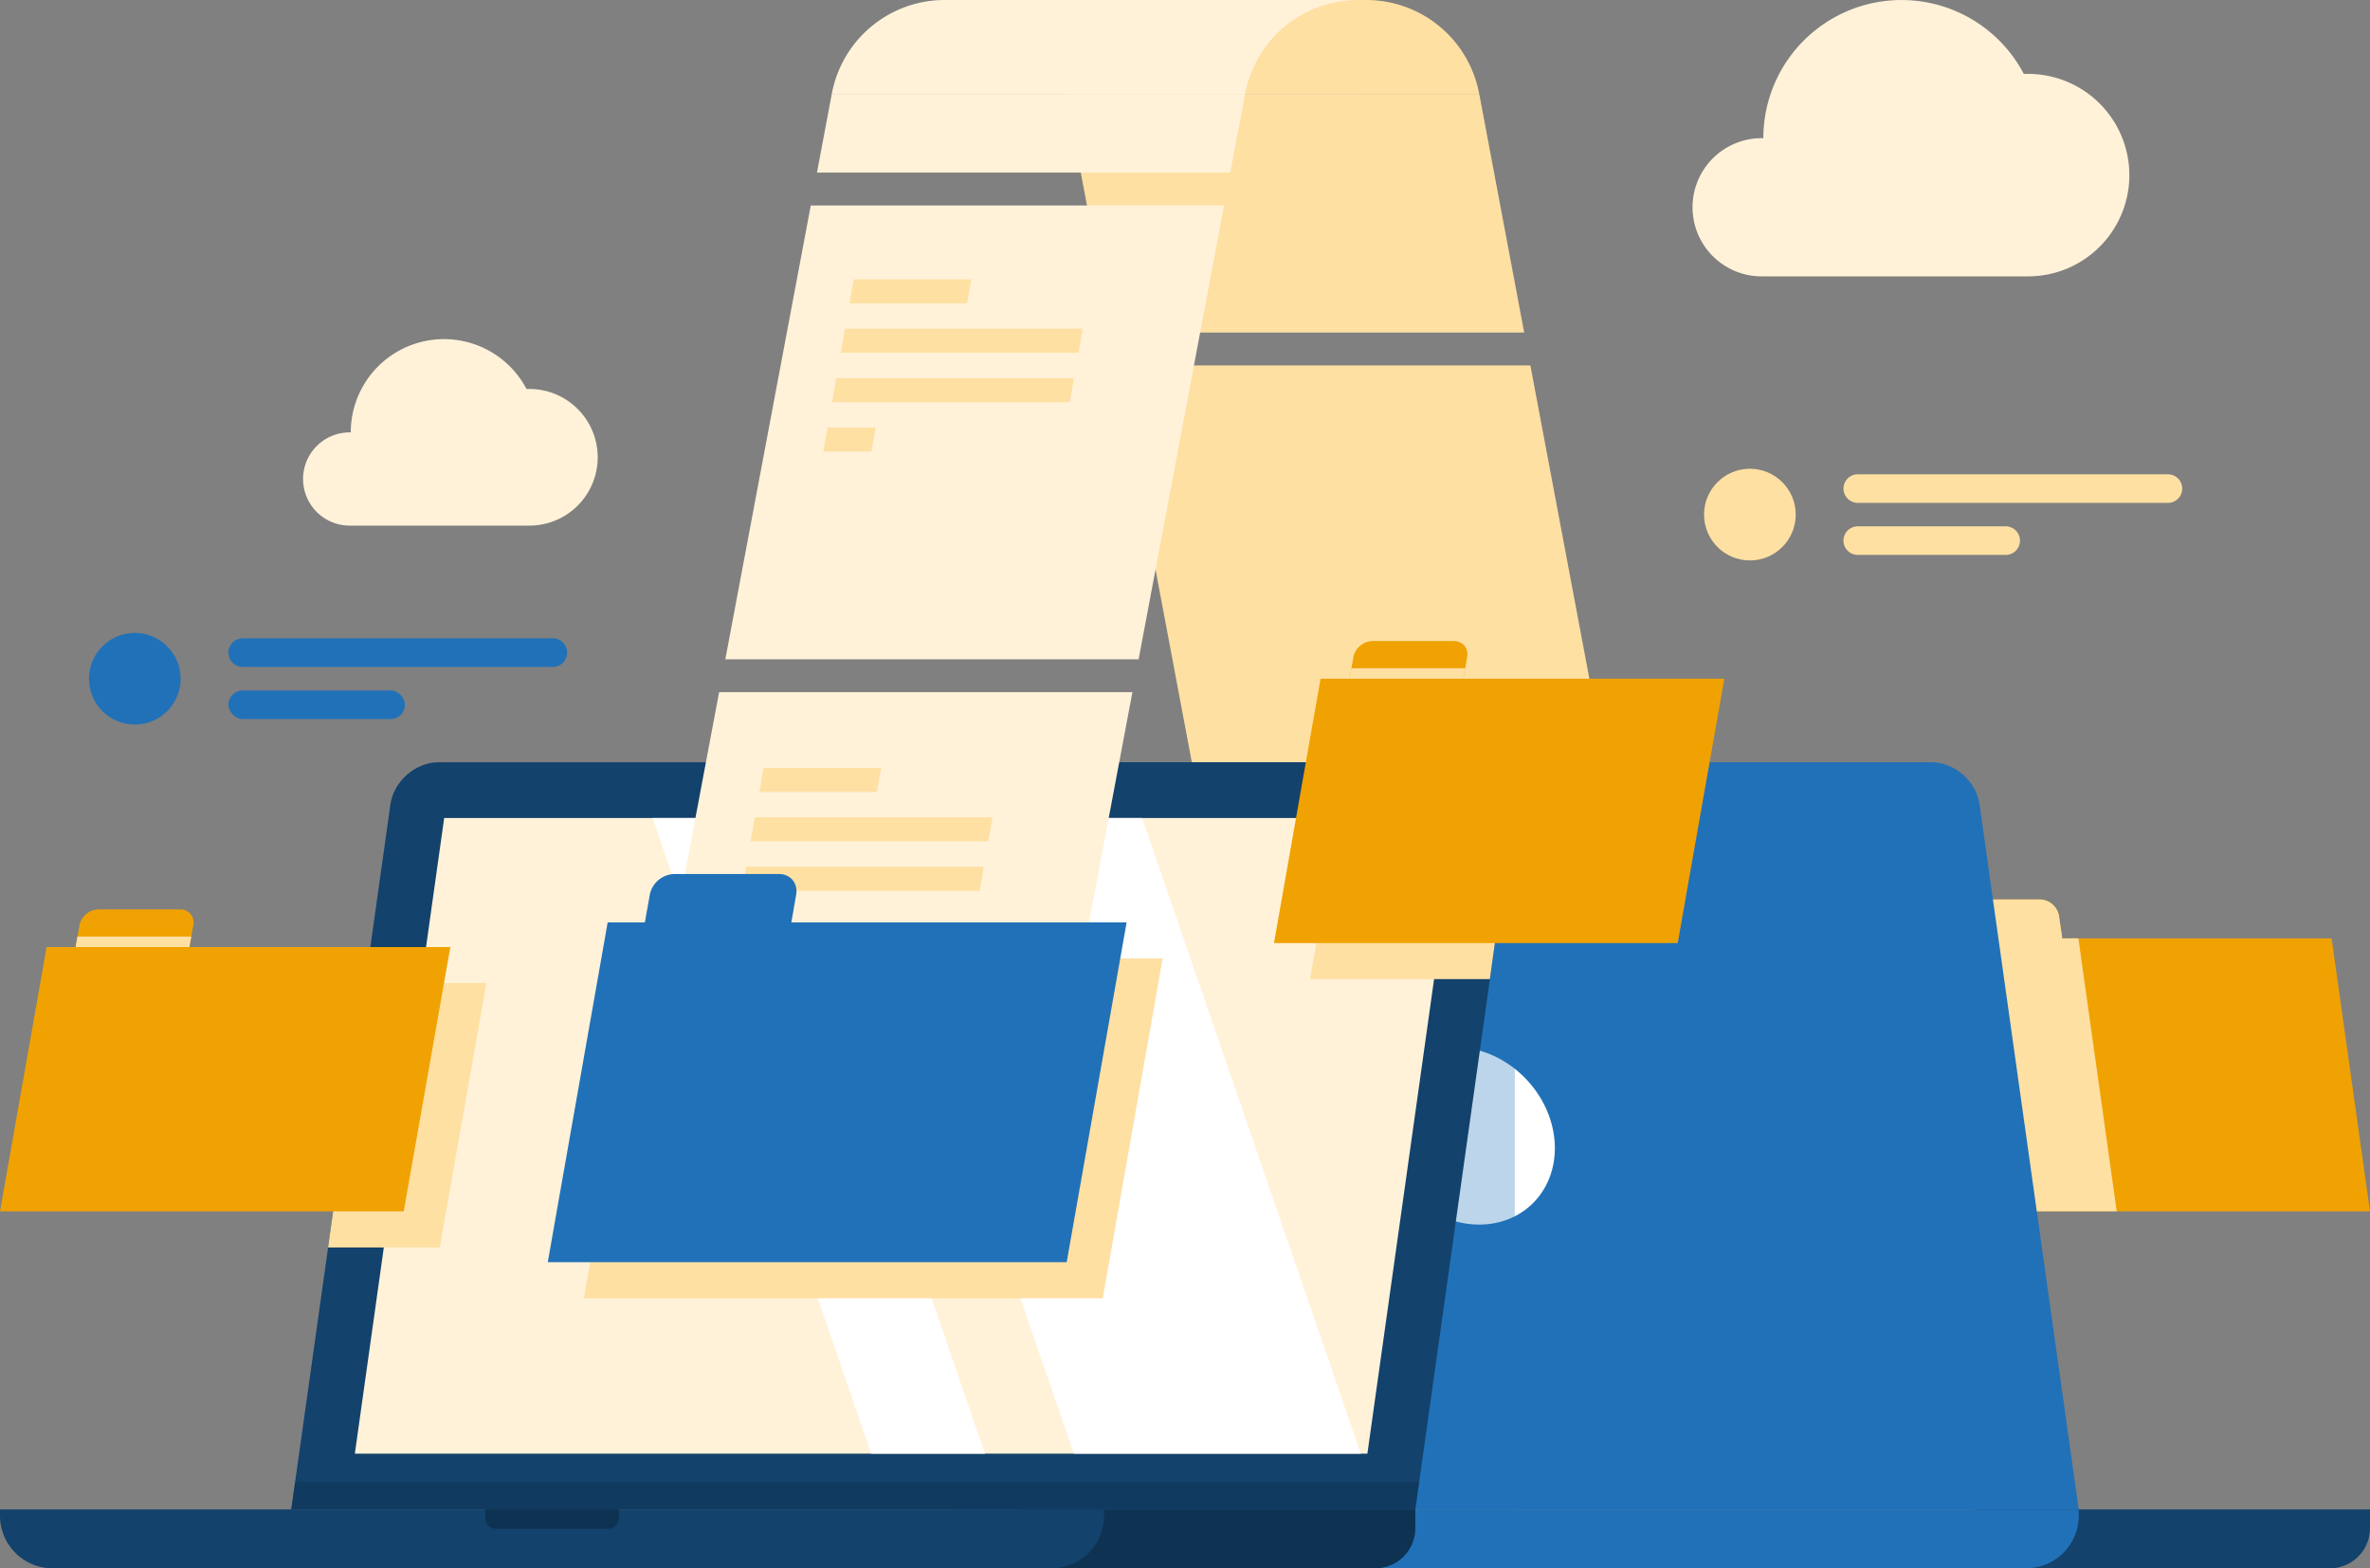 <svg xmlns="http://www.w3.org/2000/svg" viewBox="0 0 1314.85 870.07"><rect x="0" y="0" width="1314.85" height="870.07" fill="#808080" stroke="none"/><defs><style>.cls-1{isolation:isolate;}.cls-2{fill:#f0a202;}.cls-12,.cls-3{fill:#ffe0a3;}.cls-11,.cls-3,.cls-8{mix-blend-mode:multiply;}.cls-4{fill:#fff2d9;}.cls-5,.cls-8{fill:#2171b8;}.cls-6{fill:#13426c;}.cls-7{fill:#fff;}.cls-8{opacity:0.3;}.cls-10,.cls-9{fill:#0e3252;}.cls-10{opacity:0.5;}</style></defs><title>img_dossier</title><g class="cls-1"><g id="Calque_2" data-name="Calque 2"><g id="Layer_6" data-name="Layer 6"><polygon class="cls-2" points="1314.85 672.05 1083.53 672.05 1062.25 520.61 1293.56 520.61 1314.85 672.05"/><path class="cls-2" d="M1131.8,499h-46.74a7.84,7.84,0,0,0-7.93,9.22l1.74,12.36h65.19l-1.73-12.36A11,11,0,0,0,1131.8,499Z"/><polygon class="cls-3" points="1143.22 514.61 1078.03 514.61 1078.87 520.61 1144.06 520.61 1143.22 514.61"/><path class="cls-3" d="M1144.06,520.61l-.84-6-.89-6.36A11,11,0,0,0,1131.8,499h-46.74a7.84,7.84,0,0,0-7.93,9.22l1.74,12.36h-16.62l21.28,151.44h90.81l-21.28-151.44Z"/><path class="cls-4" d="M461.45,52.15h0A63.74,63.74,0,0,1,524.12,0h4.61a63.72,63.72,0,0,1,62.51,51.37l.16.78Z"/><rect class="cls-4" x="528.73" width="226.99" height="52.15"/><polygon class="cls-3" points="845.61 184.5 820.68 52.15 591.4 52.15 616.32 184.5 845.61 184.5"/><polygon class="cls-3" points="849.04 202.73 619.75 202.73 709.51 679.39 938.8 679.39 849.04 202.73"/><path class="cls-5" d="M529.65,837.41h623.61l-55-391c-1.83-13-13.83-23.51-26.82-23.51H494.9c-13,0-22,10.53-20.21,23.51Z"/><path class="cls-6" d="M1095.61,837.41v32.66h197a22.22,22.22,0,0,0,22.22-22.22V837.41Z"/><path class="cls-5" d="M529.65,837.41h623.61a0,0,0,0,1,0,0v3.47a29.19,29.19,0,0,1-29.19,29.19H558.84a29.19,29.19,0,0,1-29.19-29.19v-3.47A0,0,0,0,1,529.65,837.41Z"/><ellipse class="cls-7" cx="813.86" cy="630.14" rx="45.46" ry="52.31" transform="translate(-211.13 724.16) rotate(-42.99)"/><rect class="cls-8" x="726.79" y="422.86" width="113.6" height="447.2"/><path class="cls-6" d="M785.2,837.41H161.58l55-391c1.82-13,13.83-23.51,26.81-23.51H820c13,0,22,10.53,20.2,23.51Z"/><polygon class="cls-4" points="196.86 806.48 246.43 453.8 808.18 453.8 758.61 806.48 196.86 806.48"/><path class="cls-9" d="M566,837.41v32.66H763a22.21,22.21,0,0,0,22.21-22.22V837.41Z"/><path class="cls-6" d="M0,837.41H612.54a0,0,0,0,1,0,0v3.47a29.19,29.19,0,0,1-29.19,29.19H29.19A29.19,29.19,0,0,1,0,840.88v-3.47a0,0,0,0,1,0,0Z"/><path class="cls-9" d="M337.42,848.13h-62.3a5.92,5.92,0,0,1-5.92-5.93v-4.79h74.14v4.79A5.92,5.92,0,0,1,337.42,848.13Z"/><polygon class="cls-10" points="161.58 837.41 785.2 837.41 787.34 822.18 163.72 822.18 161.58 837.41"/><polygon class="cls-7" points="754.94 806.48 595.77 806.48 474.46 453.8 633.62 453.8 754.94 806.48"/><polygon class="cls-7" points="546.46 806.48 483.36 806.48 362.05 453.8 425.14 453.8 546.46 806.48"/><polygon class="cls-3" points="182.01 692.05 243.99 692.05 269.85 545.4 202.62 545.4 182.01 692.05"/><path class="cls-3" d="M820,422.86H748L726.79,543.19h99.76l13.6-96.82C842,433.39,832.93,422.86,820,422.86Z"/><g class="cls-11"><polygon class="cls-12" points="611.79 720.24 323.89 720.24 357.13 531.75 645.03 531.75 611.79 720.24"/></g><polygon class="cls-4" points="682.53 95.77 690.74 52.15 461.45 52.15 453.24 95.77 682.53 95.77"/><polygon class="cls-4" points="631.69 365.77 679.1 114 449.81 114 402.4 365.77 631.69 365.77"/><polygon class="cls-4" points="398.96 384 343.34 679.39 572.63 679.39 628.25 384 398.96 384"/><g class="cls-11"><polygon class="cls-12" points="486.52 439.42 421.27 439.42 423.63 426.03 488.88 426.03 486.52 439.42"/><polygon class="cls-12" points="548.32 466.82 416.44 466.82 418.8 453.44 550.68 453.44 548.32 466.82"/><polygon class="cls-12" points="543.48 494.23 411.61 494.23 413.97 480.85 545.84 480.85 543.48 494.23"/><polygon class="cls-12" points="433.47 521.64 406.77 521.64 409.14 508.25 435.83 508.25 433.47 521.64"/></g><polygon class="cls-5" points="591.79 700.24 303.89 700.24 337.13 511.75 625.03 511.75 591.79 700.24"/><path class="cls-5" d="M432.21,484.89H374a14.29,14.29,0,0,0-13.5,11.48l-2.71,15.38H439l2.71-15.38C442.79,490,438.55,484.89,432.21,484.89Z"/><polygon class="cls-8" points="440.27 504.28 359.13 504.28 357.82 511.75 438.96 511.75 440.27 504.28"/><polygon class="cls-2" points="223.99 672.05 0 672.05 25.86 525.4 249.85 525.4 223.99 672.05"/><path class="cls-2" d="M99.83,504.51H54.57a11.13,11.13,0,0,0-10.51,8.93L42,525.4h63.13l2.11-12A7.29,7.29,0,0,0,99.83,504.51Z"/><polygon class="cls-3" points="106.11 519.59 42.98 519.59 41.95 525.4 105.08 525.4 106.11 519.59"/><polygon class="cls-2" points="930.78 523.19 706.79 523.19 732.64 376.54 956.64 376.54 930.78 523.19"/><path class="cls-2" d="M806.62,355.64H761.36a11.12,11.12,0,0,0-10.51,8.94l-2.11,12h63.13l2.11-12C814.85,359.64,811.55,355.64,806.62,355.64Z"/><polygon class="cls-3" points="812.89 370.73 749.76 370.73 748.74 376.54 811.87 376.54 812.89 370.73"/><path class="cls-12" d="M690.74,52.15h0A63.74,63.74,0,0,1,753.41,0H758a63.72,63.72,0,0,1,62.51,51.37l.15.78Z"/><g class="cls-11"><polygon class="cls-12" points="536.52 168.31 471.27 168.31 473.63 154.93 538.88 154.93 536.52 168.31"/><polygon class="cls-12" points="598.32 195.72 466.44 195.72 468.8 182.33 600.68 182.33 598.32 195.72"/><polygon class="cls-12" points="593.48 223.13 461.61 223.13 463.97 209.74 595.84 209.74 593.48 223.13"/><polygon class="cls-12" points="483.47 250.53 456.77 250.53 459.14 237.15 485.83 237.15 483.47 250.53"/></g><path class="cls-4" d="M1125.17,41h-2.38A76.66,76.66,0,0,0,978.28,76.66h-.95A38.33,38.33,0,0,0,939,115h0a38.33,38.33,0,0,0,38.33,38.32h147.84a56.17,56.17,0,0,0,56.17-56.17h0A56.17,56.17,0,0,0,1125.17,41Z"/><path class="cls-4" d="M293.7,215.8h-1.6a51.72,51.72,0,0,0-97.5,24.08H194a25.86,25.86,0,0,0-25.86,25.86h0A25.86,25.86,0,0,0,194,291.6H293.7a37.9,37.9,0,0,0,37.9-37.9h0A37.9,37.9,0,0,0,293.7,215.8Z"/><circle class="cls-5" cx="74.8" cy="376.54" r="25.43"/><path class="cls-5" d="M306.72,370H134.66a7.93,7.93,0,0,1-7.93-7.93h0a7.94,7.94,0,0,1,7.93-7.94H306.72a8,8,0,0,1,7.94,7.94h0A7.94,7.94,0,0,1,306.72,370Z"/><rect class="cls-5" x="126.73" y="383.05" width="97.93" height="15.87" rx="7.93"/><circle class="cls-12" cx="970.82" cy="285.49" r="25.43"/><path class="cls-12" d="M1202.74,279H1030.68a8,8,0,0,1-7.94-7.94h0a7.94,7.94,0,0,1,7.94-7.93h172.06a7.93,7.93,0,0,1,7.93,7.93h0A7.94,7.94,0,0,1,1202.74,279Z"/><path class="cls-12" d="M1112.74,307.86h-82.06a7.94,7.94,0,0,1-7.94-7.93h0a7.94,7.94,0,0,1,7.94-7.93h82.06a7.93,7.93,0,0,1,7.93,7.93h0A7.93,7.93,0,0,1,1112.74,307.86Z"/></g></g></g></svg>